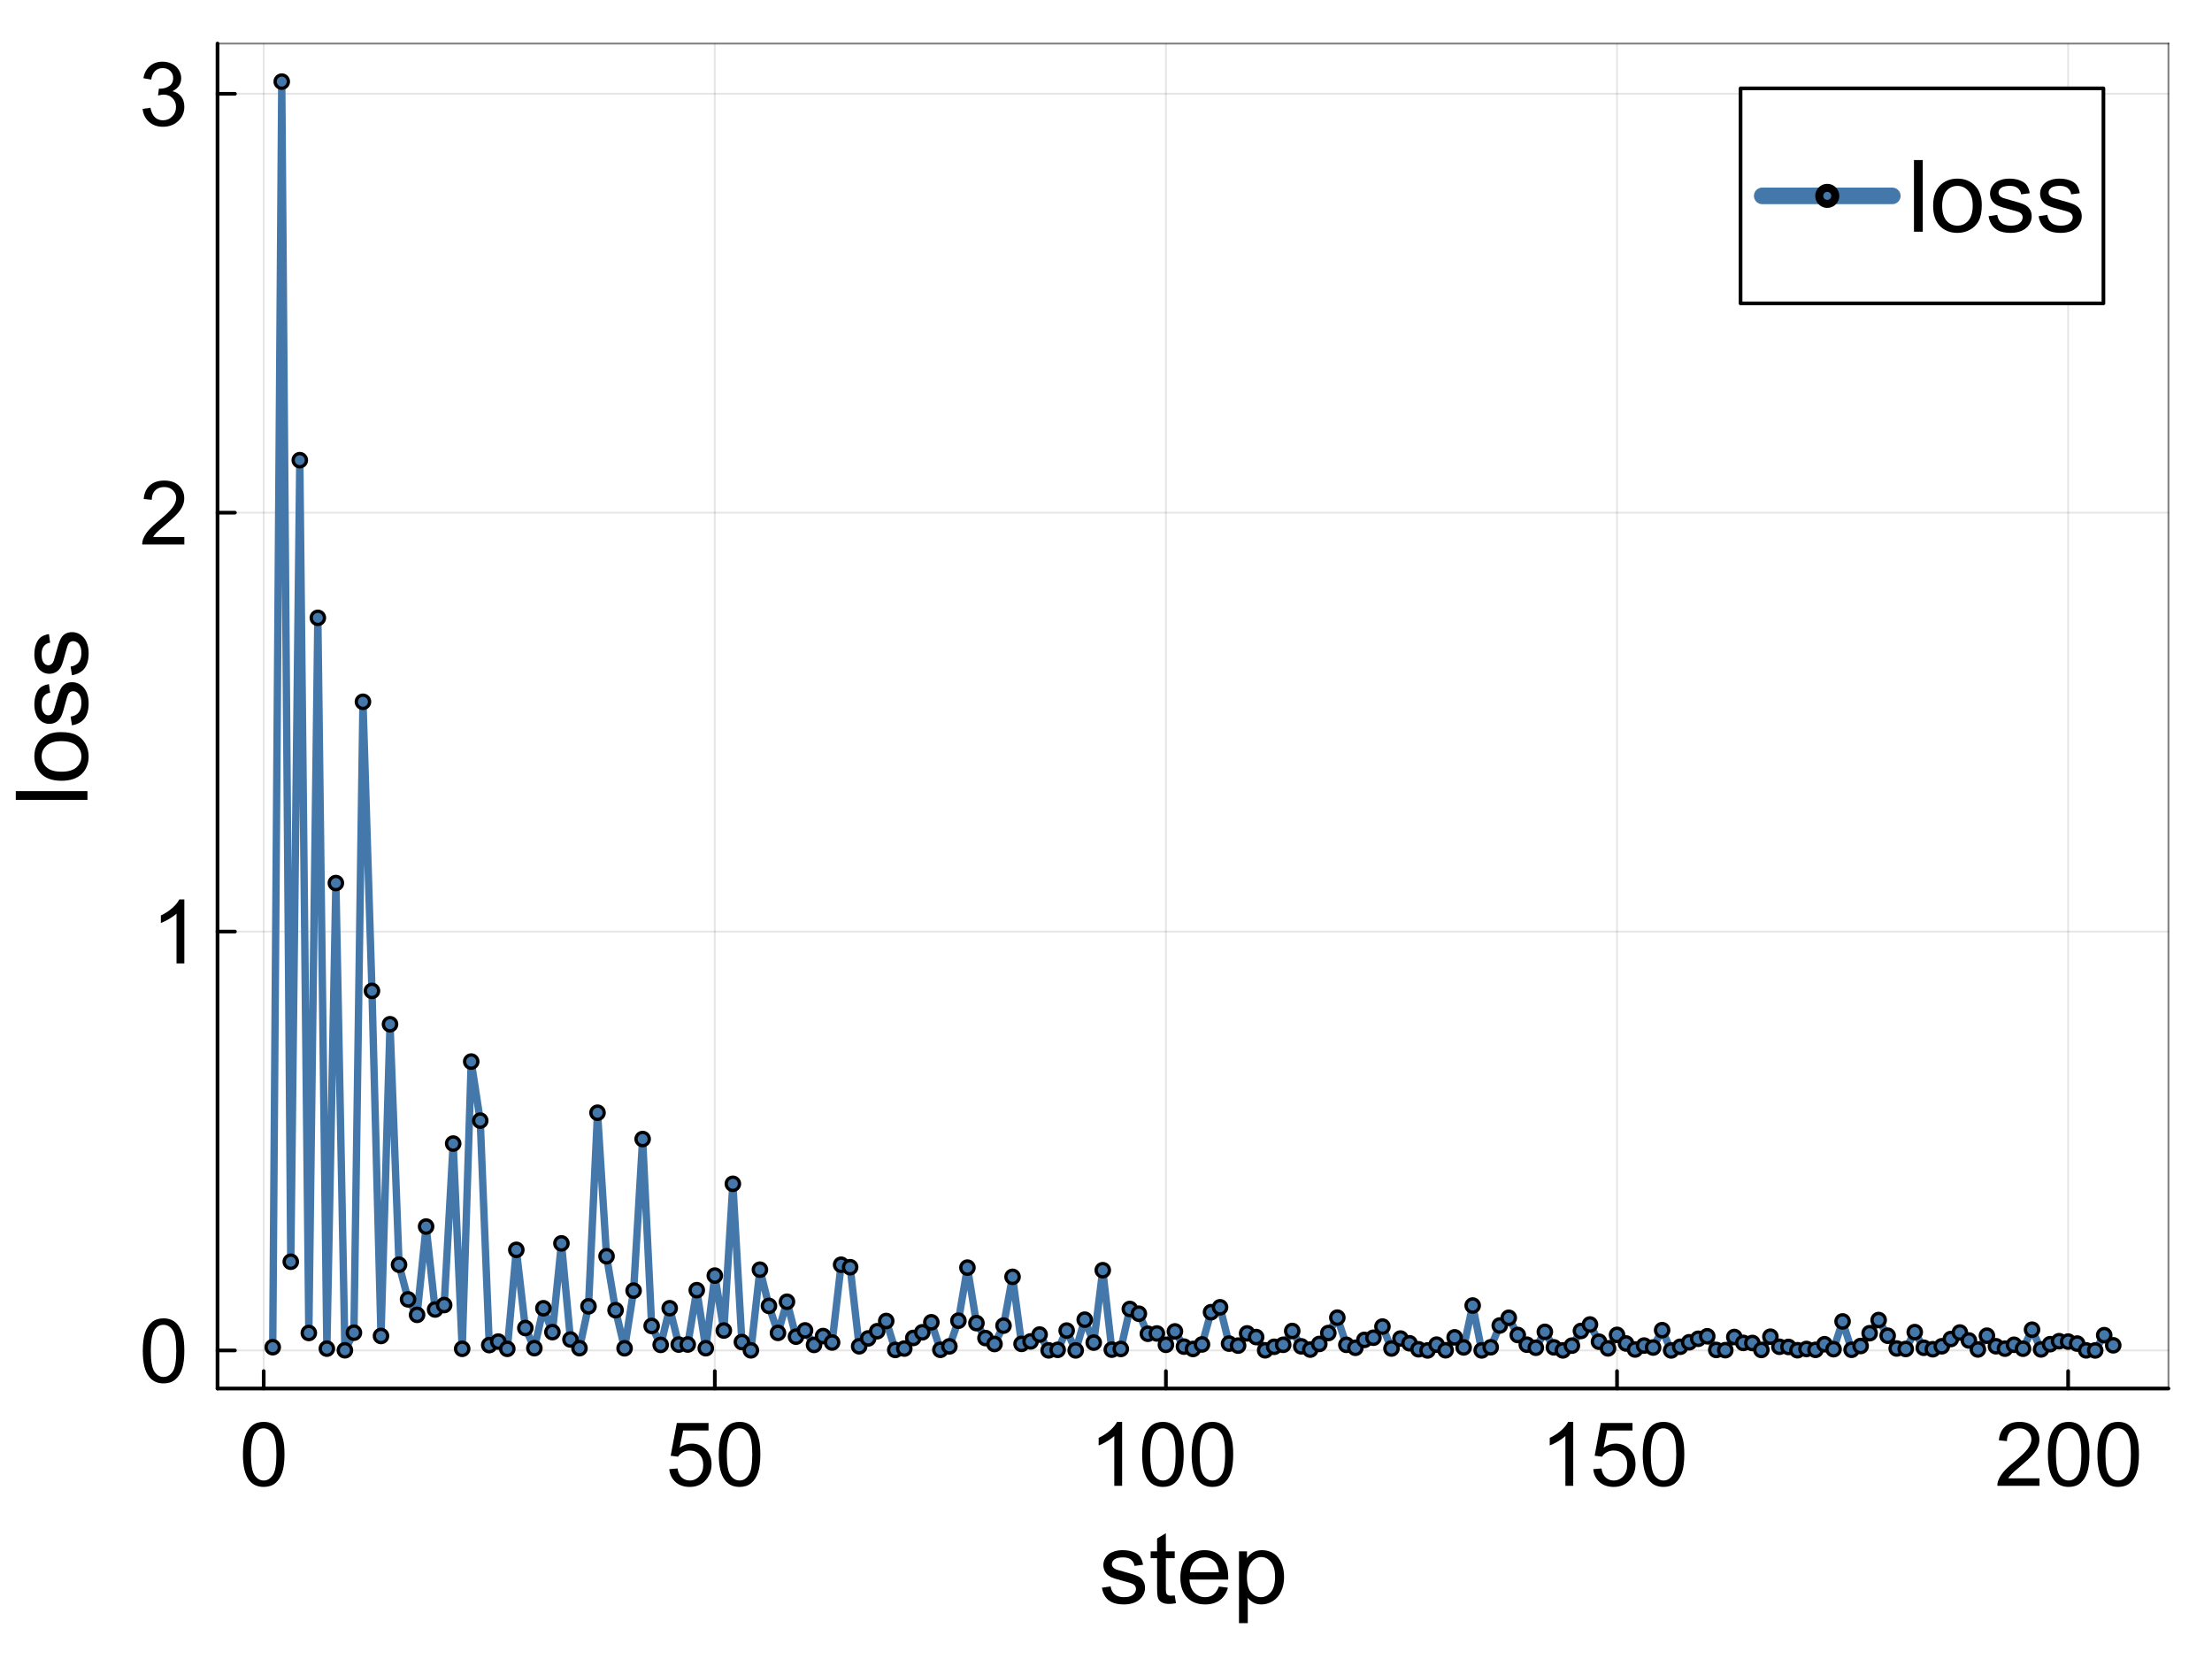 <?xml version="1.0" encoding="utf-8"?>
<svg xmlns="http://www.w3.org/2000/svg" xmlns:xlink="http://www.w3.org/1999/xlink" width="600" height="450" viewBox="0 0 2400 1800">
<rect x="0" y="0" width="2400" height="1800" fill="#333333" stroke="none"/>
<defs>
  <clipPath id="clip470">
    <rect x="0" y="0" width="2400" height="1800"/>
  </clipPath>
</defs>
<path clip-path="url(#clip470)" d="M0 1800 L2400 1800 L2400 0 L0 0  Z" fill="#ffffff" fill-rule="evenodd" fill-opacity="1"/>
<defs>
  <clipPath id="clip471">
    <rect x="480" y="0" width="1681" height="1681"/>
  </clipPath>
</defs>
<path clip-path="url(#clip470)" d="M236.002 1506.52 L2352.76 1506.52 L2352.76 47.244 L236.002 47.244  Z" fill="#ffffff" fill-rule="evenodd" fill-opacity="1"/>
<defs>
  <clipPath id="clip472">
    <rect x="236" y="47" width="2118" height="1460"/>
  </clipPath>
</defs>
<polyline clip-path="url(#clip472)" style="stroke:#000000; stroke-linecap:round; stroke-linejoin:round; stroke-width:2; stroke-opacity:0.1; fill:none" points="286.121,1506.52 286.121,47.244 "/>
<polyline clip-path="url(#clip472)" style="stroke:#000000; stroke-linecap:round; stroke-linejoin:round; stroke-width:2; stroke-opacity:0.1; fill:none" points="775.566,1506.52 775.566,47.244 "/>
<polyline clip-path="url(#clip472)" style="stroke:#000000; stroke-linecap:round; stroke-linejoin:round; stroke-width:2; stroke-opacity:0.1; fill:none" points="1265.01,1506.52 1265.01,47.244 "/>
<polyline clip-path="url(#clip472)" style="stroke:#000000; stroke-linecap:round; stroke-linejoin:round; stroke-width:2; stroke-opacity:0.1; fill:none" points="1754.46,1506.52 1754.46,47.244 "/>
<polyline clip-path="url(#clip472)" style="stroke:#000000; stroke-linecap:round; stroke-linejoin:round; stroke-width:2; stroke-opacity:0.1; fill:none" points="2243.9,1506.52 2243.9,47.244 "/>
<polyline clip-path="url(#clip472)" style="stroke:#000000; stroke-linecap:round; stroke-linejoin:round; stroke-width:2; stroke-opacity:0.1; fill:none" points="236.002,1465.22 2352.76,1465.22 "/>
<polyline clip-path="url(#clip472)" style="stroke:#000000; stroke-linecap:round; stroke-linejoin:round; stroke-width:2; stroke-opacity:0.1; fill:none" points="236.002,1010.74 2352.76,1010.74 "/>
<polyline clip-path="url(#clip472)" style="stroke:#000000; stroke-linecap:round; stroke-linejoin:round; stroke-width:2; stroke-opacity:0.1; fill:none" points="236.002,556.249 2352.76,556.249 "/>
<polyline clip-path="url(#clip472)" style="stroke:#000000; stroke-linecap:round; stroke-linejoin:round; stroke-width:2; stroke-opacity:0.1; fill:none" points="236.002,101.762 2352.76,101.762 "/>
<polyline clip-path="url(#clip470)" style="stroke:#000000; stroke-linecap:round; stroke-linejoin:round; stroke-width:4; stroke-opacity:1; fill:none" points="236.002,1506.52 2352.76,1506.52 "/>
<polyline clip-path="url(#clip470)" style="stroke:#000000; stroke-linecap:round; stroke-linejoin:round; stroke-width:2; stroke-opacity:0.5; fill:none" points="236.002,47.244 2352.76,47.244 "/>
<polyline clip-path="url(#clip470)" style="stroke:#000000; stroke-linecap:round; stroke-linejoin:round; stroke-width:4; stroke-opacity:1; fill:none" points="286.121,1506.52 286.121,1487.63 "/>
<polyline clip-path="url(#clip470)" style="stroke:#000000; stroke-linecap:round; stroke-linejoin:round; stroke-width:4; stroke-opacity:1; fill:none" points="775.566,1506.52 775.566,1487.63 "/>
<polyline clip-path="url(#clip470)" style="stroke:#000000; stroke-linecap:round; stroke-linejoin:round; stroke-width:4; stroke-opacity:1; fill:none" points="1265.01,1506.52 1265.01,1487.63 "/>
<polyline clip-path="url(#clip470)" style="stroke:#000000; stroke-linecap:round; stroke-linejoin:round; stroke-width:4; stroke-opacity:1; fill:none" points="1754.46,1506.52 1754.46,1487.63 "/>
<polyline clip-path="url(#clip470)" style="stroke:#000000; stroke-linecap:round; stroke-linejoin:round; stroke-width:4; stroke-opacity:1; fill:none" points="2243.9,1506.52 2243.9,1487.63 "/>
<path clip-path="url(#clip470)" d="M263.584 1578.04 Q263.584 1565.78 266.083 1558.33 Q268.629 1550.83 273.579 1546.78 Q278.577 1542.72 286.121 1542.72 Q291.684 1542.72 295.881 1544.98 Q300.077 1547.2 302.811 1551.44 Q305.546 1555.64 307.102 1561.72 Q308.658 1567.76 308.658 1578.04 Q308.658 1590.2 306.159 1597.7 Q303.66 1605.15 298.662 1609.25 Q293.712 1613.3 286.121 1613.3 Q276.125 1613.3 270.42 1606.14 Q263.584 1597.51 263.584 1578.04 M272.306 1578.04 Q272.306 1595.06 276.267 1600.71 Q280.274 1606.32 286.121 1606.32 Q291.967 1606.32 295.928 1600.67 Q299.935 1595.01 299.935 1578.04 Q299.935 1560.97 295.928 1555.36 Q291.967 1549.75 286.026 1549.75 Q280.18 1549.75 276.691 1554.7 Q272.306 1561.01 272.306 1578.04 Z" fill="#000000" fill-rule="nonzero" fill-opacity="1" /><path clip-path="url(#clip470)" d="M726.178 1594.02 L735.089 1593.26 Q736.079 1599.77 739.663 1603.07 Q743.293 1606.32 748.385 1606.32 Q754.514 1606.32 758.758 1601.7 Q763.001 1597.08 763.001 1589.45 Q763.001 1582.18 758.899 1577.99 Q754.845 1573.79 748.244 1573.79 Q744.142 1573.79 740.841 1575.68 Q737.541 1577.52 735.655 1580.49 L727.687 1579.45 L734.382 1543.95 L768.753 1543.95 L768.753 1552.06 L741.171 1552.06 L737.447 1570.63 Q743.67 1566.3 750.507 1566.3 Q759.559 1566.3 765.783 1572.57 Q772.007 1578.84 772.007 1588.69 Q772.007 1598.07 766.537 1604.91 Q759.889 1613.3 748.385 1613.3 Q738.955 1613.3 732.968 1608.02 Q727.027 1602.74 726.178 1594.02 Z" fill="#000000" fill-rule="nonzero" fill-opacity="1" /><path clip-path="url(#clip470)" d="M779.88 1578.04 Q779.88 1565.78 782.379 1558.33 Q784.925 1550.83 789.876 1546.78 Q794.874 1542.72 802.418 1542.72 Q807.981 1542.72 812.177 1544.98 Q816.374 1547.2 819.108 1551.44 Q821.843 1555.64 823.399 1561.72 Q824.955 1567.76 824.955 1578.04 Q824.955 1590.2 822.456 1597.7 Q819.957 1605.15 814.959 1609.25 Q810.009 1613.3 802.418 1613.3 Q792.422 1613.3 786.717 1606.14 Q779.88 1597.51 779.88 1578.04 M788.603 1578.04 Q788.603 1595.06 792.563 1600.71 Q796.571 1606.32 802.418 1606.32 Q808.264 1606.32 812.225 1600.67 Q816.232 1595.01 816.232 1578.04 Q816.232 1560.97 812.225 1555.36 Q808.264 1549.75 802.323 1549.75 Q796.477 1549.75 792.988 1554.7 Q788.603 1561.01 788.603 1578.04 Z" fill="#000000" fill-rule="nonzero" fill-opacity="1" /><path clip-path="url(#clip470)" d="M1217.49 1612.12 L1209 1612.12 L1209 1558.04 Q1205.93 1560.97 1200.94 1563.89 Q1195.99 1566.81 1192.03 1568.28 L1192.03 1560.07 Q1199.15 1556.72 1204.47 1551.96 Q1209.8 1547.2 1212.02 1542.72 L1217.49 1542.72 L1217.49 1612.12 Z" fill="#000000" fill-rule="nonzero" fill-opacity="1" /><path clip-path="url(#clip470)" d="M1239.22 1578.04 Q1239.22 1565.78 1241.72 1558.33 Q1244.27 1550.83 1249.22 1546.78 Q1254.21 1542.72 1261.76 1542.72 Q1267.32 1542.72 1271.52 1544.98 Q1275.71 1547.2 1278.45 1551.44 Q1281.18 1555.64 1282.74 1561.72 Q1284.3 1567.76 1284.3 1578.04 Q1284.3 1590.2 1281.8 1597.7 Q1279.3 1605.15 1274.3 1609.25 Q1269.35 1613.3 1261.76 1613.3 Q1251.76 1613.3 1246.06 1606.14 Q1239.22 1597.51 1239.22 1578.04 M1247.94 1578.04 Q1247.94 1595.06 1251.9 1600.71 Q1255.91 1606.32 1261.76 1606.32 Q1267.61 1606.32 1271.57 1600.67 Q1275.57 1595.01 1275.57 1578.04 Q1275.57 1560.97 1271.57 1555.36 Q1267.61 1549.75 1261.66 1549.75 Q1255.82 1549.75 1252.33 1554.7 Q1247.94 1561.01 1247.94 1578.04 Z" fill="#000000" fill-rule="nonzero" fill-opacity="1" /><path clip-path="url(#clip470)" d="M1292.92 1578.04 Q1292.92 1565.78 1295.42 1558.33 Q1297.97 1550.83 1302.92 1546.78 Q1307.92 1542.72 1315.46 1542.72 Q1321.02 1542.72 1325.22 1544.98 Q1329.42 1547.2 1332.15 1551.44 Q1334.89 1555.64 1336.44 1561.72 Q1338 1567.76 1338 1578.04 Q1338 1590.2 1335.5 1597.7 Q1333 1605.15 1328 1609.25 Q1323.05 1613.3 1315.46 1613.3 Q1305.47 1613.3 1299.76 1606.14 Q1292.92 1597.51 1292.92 1578.04 M1301.65 1578.04 Q1301.65 1595.06 1305.61 1600.71 Q1309.61 1606.32 1315.46 1606.32 Q1321.31 1606.32 1325.27 1600.67 Q1329.28 1595.01 1329.28 1578.04 Q1329.28 1560.97 1325.27 1555.36 Q1321.31 1549.75 1315.37 1549.75 Q1309.52 1549.75 1306.03 1554.7 Q1301.65 1561.01 1301.65 1578.04 Z" fill="#000000" fill-rule="nonzero" fill-opacity="1" /><path clip-path="url(#clip470)" d="M1706.93 1612.12 L1698.44 1612.12 L1698.44 1558.04 Q1695.38 1560.97 1690.38 1563.89 Q1685.43 1566.81 1681.47 1568.28 L1681.47 1560.07 Q1688.59 1556.72 1693.92 1551.96 Q1699.25 1547.2 1701.46 1542.72 L1706.93 1542.72 L1706.93 1612.12 Z" fill="#000000" fill-rule="nonzero" fill-opacity="1" /><path clip-path="url(#clip470)" d="M1728.67 1594.02 L1737.58 1593.26 Q1738.57 1599.77 1742.15 1603.07 Q1745.78 1606.32 1750.87 1606.32 Q1757 1606.32 1761.25 1601.7 Q1765.49 1597.08 1765.49 1589.45 Q1765.49 1582.18 1761.39 1577.99 Q1757.33 1573.79 1750.73 1573.79 Q1746.63 1573.79 1743.33 1575.68 Q1740.03 1577.52 1738.14 1580.49 L1730.18 1579.45 L1736.87 1543.95 L1771.24 1543.95 L1771.24 1552.06 L1743.66 1552.06 L1739.94 1570.63 Q1746.16 1566.3 1753 1566.3 Q1762.05 1566.3 1768.27 1572.57 Q1774.5 1578.84 1774.5 1588.69 Q1774.5 1598.07 1769.03 1604.91 Q1762.38 1613.3 1750.87 1613.3 Q1741.44 1613.3 1735.46 1608.02 Q1729.52 1602.74 1728.67 1594.02 Z" fill="#000000" fill-rule="nonzero" fill-opacity="1" /><path clip-path="url(#clip470)" d="M1782.37 1578.04 Q1782.37 1565.78 1784.87 1558.33 Q1787.41 1550.83 1792.37 1546.78 Q1797.36 1542.72 1804.91 1542.72 Q1810.47 1542.72 1814.67 1544.98 Q1818.86 1547.2 1821.6 1551.44 Q1824.33 1555.64 1825.89 1561.72 Q1827.44 1567.76 1827.44 1578.04 Q1827.44 1590.2 1824.94 1597.7 Q1822.45 1605.15 1817.45 1609.25 Q1812.5 1613.3 1804.91 1613.3 Q1794.91 1613.3 1789.21 1606.14 Q1782.37 1597.51 1782.37 1578.04 M1791.09 1578.04 Q1791.09 1595.06 1795.05 1600.71 Q1799.06 1606.32 1804.91 1606.32 Q1810.75 1606.32 1814.71 1600.67 Q1818.72 1595.01 1818.72 1578.04 Q1818.72 1560.97 1814.71 1555.36 Q1810.75 1549.75 1804.81 1549.75 Q1798.97 1549.75 1795.48 1554.7 Q1791.09 1561.01 1791.09 1578.04 Z" fill="#000000" fill-rule="nonzero" fill-opacity="1" /><path clip-path="url(#clip470)" d="M2212.86 1603.97 L2212.86 1612.12 L2167.17 1612.12 Q2167.07 1609.06 2168.16 1606.23 Q2169.9 1601.56 2173.72 1597.04 Q2177.59 1592.51 2184.85 1586.57 Q2196.12 1577.33 2200.08 1571.95 Q2204.04 1566.53 2204.04 1561.72 Q2204.04 1556.68 2200.41 1553.24 Q2196.83 1549.75 2191.03 1549.75 Q2184.9 1549.75 2181.22 1553.42 Q2177.54 1557.1 2177.49 1563.61 L2168.77 1562.71 Q2169.67 1552.95 2175.51 1547.86 Q2181.36 1542.72 2191.21 1542.72 Q2201.16 1542.72 2206.96 1548.24 Q2212.76 1553.75 2212.76 1561.91 Q2212.76 1566.06 2211.06 1570.07 Q2209.37 1574.07 2205.41 1578.51 Q2201.49 1582.94 2192.35 1590.67 Q2184.71 1597.08 2182.54 1599.39 Q2180.37 1601.66 2178.96 1603.97 L2212.86 1603.97 Z" fill="#000000" fill-rule="nonzero" fill-opacity="1" /><path clip-path="url(#clip470)" d="M2221.96 1578.04 Q2221.96 1565.78 2224.45 1558.33 Q2227 1550.83 2231.95 1546.78 Q2236.95 1542.72 2244.49 1542.72 Q2250.06 1542.72 2254.25 1544.98 Q2258.45 1547.2 2261.18 1551.44 Q2263.92 1555.64 2265.47 1561.72 Q2267.03 1567.76 2267.03 1578.04 Q2267.03 1590.2 2264.53 1597.7 Q2262.03 1605.15 2257.03 1609.25 Q2252.08 1613.3 2244.49 1613.3 Q2234.5 1613.3 2228.79 1606.14 Q2221.96 1597.51 2221.96 1578.04 M2230.68 1578.04 Q2230.68 1595.06 2234.64 1600.71 Q2238.65 1606.32 2244.49 1606.32 Q2250.34 1606.32 2254.3 1600.67 Q2258.31 1595.01 2258.31 1578.04 Q2258.31 1560.97 2254.3 1555.36 Q2250.34 1549.75 2244.4 1549.75 Q2238.55 1549.75 2235.06 1554.7 Q2230.68 1561.01 2230.68 1578.04 Z" fill="#000000" fill-rule="nonzero" fill-opacity="1" /><path clip-path="url(#clip470)" d="M2275.66 1578.04 Q2275.66 1565.78 2278.16 1558.33 Q2280.7 1550.83 2285.65 1546.78 Q2290.65 1542.72 2298.19 1542.72 Q2303.76 1542.72 2307.95 1544.98 Q2312.15 1547.2 2314.89 1551.44 Q2317.62 1555.64 2319.18 1561.72 Q2320.73 1567.76 2320.73 1578.04 Q2320.73 1590.2 2318.23 1597.7 Q2315.73 1605.15 2310.74 1609.25 Q2305.79 1613.3 2298.19 1613.3 Q2288.2 1613.3 2282.49 1606.14 Q2275.66 1597.51 2275.66 1578.04 M2284.38 1578.04 Q2284.38 1595.06 2288.34 1600.71 Q2292.35 1606.32 2298.19 1606.32 Q2304.04 1606.32 2308 1600.67 Q2312.01 1595.01 2312.01 1578.04 Q2312.01 1560.97 2308 1555.36 Q2304.04 1549.75 2298.1 1549.75 Q2292.25 1549.75 2288.77 1554.7 Q2284.38 1561.01 2284.38 1578.04 Z" fill="#000000" fill-rule="nonzero" fill-opacity="1" /><path clip-path="url(#clip470)" d="M1195.56 1722.7 L1205 1721.22 Q1205.8 1726.89 1209.4 1729.92 Q1213.06 1732.94 1219.59 1732.94 Q1226.17 1732.94 1229.35 1730.29 Q1232.53 1727.58 1232.53 1723.97 Q1232.53 1720.74 1229.72 1718.88 Q1227.76 1717.61 1219.96 1715.65 Q1209.46 1712.99 1205.37 1711.09 Q1201.34 1709.12 1199.22 1705.73 Q1197.15 1702.28 1197.15 1698.14 Q1197.15 1694.38 1198.85 1691.19 Q1200.6 1687.96 1203.57 1685.84 Q1205.8 1684.19 1209.62 1683.08 Q1213.49 1681.91 1217.89 1681.91 Q1224.52 1681.91 1229.51 1683.82 Q1234.55 1685.73 1236.93 1689.02 Q1239.32 1692.26 1240.22 1697.72 L1230.89 1698.99 Q1230.25 1694.64 1227.17 1692.2 Q1224.15 1689.76 1218.58 1689.76 Q1212 1689.76 1209.19 1691.94 Q1206.38 1694.11 1206.38 1697.03 Q1206.38 1698.89 1207.55 1700.37 Q1208.72 1701.91 1211.21 1702.92 Q1212.64 1703.45 1219.64 1705.36 Q1229.77 1708.06 1233.75 1709.81 Q1237.78 1711.51 1240.06 1714.8 Q1242.34 1718.09 1242.34 1722.97 Q1242.34 1727.74 1239.53 1731.98 Q1236.77 1736.17 1231.52 1738.51 Q1226.27 1740.79 1219.64 1740.79 Q1208.66 1740.79 1202.88 1736.23 Q1197.15 1731.67 1195.56 1722.7 Z" fill="#000000" fill-rule="nonzero" fill-opacity="1" /><path clip-path="url(#clip470)" d="M1274.54 1730.98 L1275.92 1739.41 Q1271.89 1740.26 1268.71 1740.26 Q1263.51 1740.26 1260.64 1738.61 Q1257.78 1736.97 1256.61 1734.32 Q1255.45 1731.61 1255.45 1723.02 L1255.45 1690.61 L1248.44 1690.61 L1248.44 1683.18 L1255.45 1683.18 L1255.45 1669.23 L1264.94 1663.51 L1264.94 1683.18 L1274.54 1683.18 L1274.54 1690.61 L1264.94 1690.61 L1264.94 1723.55 Q1264.94 1727.63 1265.42 1728.8 Q1265.95 1729.97 1267.06 1730.66 Q1268.23 1731.35 1270.35 1731.35 Q1271.94 1731.35 1274.54 1730.98 Z" fill="#000000" fill-rule="nonzero" fill-opacity="1" /><path clip-path="url(#clip470)" d="M1322.44 1721.38 L1332.3 1722.6 Q1329.97 1731.24 1323.66 1736.01 Q1317.35 1740.79 1307.53 1740.79 Q1295.17 1740.79 1287.91 1733.2 Q1280.69 1725.57 1280.69 1711.83 Q1280.69 1697.61 1288.01 1689.76 Q1295.33 1681.91 1307 1681.91 Q1318.3 1681.91 1325.46 1689.6 Q1332.62 1697.29 1332.62 1711.24 Q1332.62 1712.09 1332.57 1713.79 L1290.56 1713.79 Q1291.09 1723.07 1295.81 1728.01 Q1300.53 1732.94 1307.59 1732.94 Q1312.84 1732.94 1316.55 1730.18 Q1320.26 1727.42 1322.44 1721.38 M1291.09 1705.94 L1322.54 1705.94 Q1321.91 1698.83 1318.94 1695.28 Q1314.38 1689.76 1307.11 1689.76 Q1300.53 1689.76 1296.02 1694.16 Q1291.57 1698.57 1291.09 1705.94 Z" fill="#000000" fill-rule="nonzero" fill-opacity="1" /><path clip-path="url(#clip470)" d="M1344.29 1761.1 L1344.29 1683.18 L1352.99 1683.18 L1352.99 1690.5 Q1356.07 1686.21 1359.94 1684.09 Q1363.81 1681.91 1369.33 1681.91 Q1376.54 1681.91 1382.06 1685.62 Q1387.57 1689.34 1390.39 1696.13 Q1393.2 1702.86 1393.2 1710.93 Q1393.2 1719.57 1390.07 1726.52 Q1386.99 1733.42 1381.05 1737.13 Q1375.16 1740.79 1368.64 1740.79 Q1363.86 1740.79 1360.05 1738.77 Q1356.28 1736.76 1353.84 1733.68 L1353.84 1761.1 L1344.29 1761.1 M1352.94 1711.67 Q1352.94 1722.54 1357.34 1727.74 Q1361.74 1732.94 1368 1732.94 Q1374.37 1732.94 1378.88 1727.58 Q1383.44 1722.17 1383.44 1710.87 Q1383.44 1700.11 1378.98 1694.75 Q1374.58 1689.39 1368.43 1689.39 Q1362.33 1689.39 1357.61 1695.12 Q1352.94 1700.79 1352.94 1711.67 Z" fill="#000000" fill-rule="nonzero" fill-opacity="1" /><polyline clip-path="url(#clip470)" style="stroke:#000000; stroke-linecap:round; stroke-linejoin:round; stroke-width:4; stroke-opacity:1; fill:none" points="236.002,1506.52 236.002,47.244 "/>
<polyline clip-path="url(#clip470)" style="stroke:#000000; stroke-linecap:round; stroke-linejoin:round; stroke-width:2; stroke-opacity:0.5; fill:none" points="2352.76,1506.52 2352.76,47.244 "/>
<polyline clip-path="url(#clip470)" style="stroke:#000000; stroke-linecap:round; stroke-linejoin:round; stroke-width:4; stroke-opacity:1; fill:none" points="236.002,1465.22 254.899,1465.22 "/>
<polyline clip-path="url(#clip470)" style="stroke:#000000; stroke-linecap:round; stroke-linejoin:round; stroke-width:4; stroke-opacity:1; fill:none" points="236.002,1010.74 254.899,1010.74 "/>
<polyline clip-path="url(#clip470)" style="stroke:#000000; stroke-linecap:round; stroke-linejoin:round; stroke-width:4; stroke-opacity:1; fill:none" points="236.002,556.249 254.899,556.249 "/>
<polyline clip-path="url(#clip470)" style="stroke:#000000; stroke-linecap:round; stroke-linejoin:round; stroke-width:4; stroke-opacity:1; fill:none" points="236.002,101.762 254.899,101.762 "/>
<path clip-path="url(#clip470)" d="M154.927 1465.7 Q154.927 1453.44 157.426 1445.99 Q159.972 1438.49 164.923 1434.44 Q169.921 1430.38 177.464 1430.38 Q183.028 1430.38 187.224 1432.64 Q191.42 1434.86 194.155 1439.1 Q196.89 1443.3 198.446 1449.38 Q200.002 1455.42 200.002 1465.7 Q200.002 1477.86 197.503 1485.36 Q195.004 1492.81 190.006 1496.91 Q185.055 1500.96 177.464 1500.96 Q167.469 1500.96 161.764 1493.8 Q154.927 1485.17 154.927 1465.7 M163.65 1465.7 Q163.65 1482.72 167.61 1488.37 Q171.618 1493.98 177.464 1493.98 Q183.311 1493.98 187.271 1488.33 Q191.279 1482.67 191.279 1465.7 Q191.279 1448.63 187.271 1443.02 Q183.311 1437.41 177.37 1437.41 Q171.524 1437.41 168.035 1442.36 Q163.65 1448.67 163.65 1465.7 Z" fill="#000000" fill-rule="nonzero" fill-opacity="1" /><path clip-path="url(#clip470)" d="M200.002 1045.3 L191.515 1045.3 L191.515 991.217 Q188.45 994.14 183.452 997.063 Q178.502 999.986 174.541 1001.45 L174.541 993.244 Q181.661 989.897 186.989 985.135 Q192.316 980.372 194.532 975.893 L200.002 975.893 L200.002 1045.3 Z" fill="#000000" fill-rule="nonzero" fill-opacity="1" /><path clip-path="url(#clip470)" d="M200.002 582.652 L200.002 590.809 L154.314 590.809 Q154.22 587.744 155.305 584.915 Q157.049 580.248 160.868 575.721 Q164.734 571.195 171.995 565.254 Q183.264 556.013 187.224 550.638 Q191.185 545.216 191.185 540.407 Q191.185 535.362 187.554 531.92 Q183.971 528.431 178.172 528.431 Q172.042 528.431 168.365 532.109 Q164.687 535.786 164.64 542.293 L155.918 541.397 Q156.813 531.637 162.66 526.545 Q168.506 521.406 178.36 521.406 Q188.309 521.406 194.108 526.922 Q199.907 532.439 199.907 540.596 Q199.907 544.745 198.21 548.752 Q196.513 552.76 192.552 557.192 Q188.639 561.624 179.492 569.356 Q171.854 575.769 169.685 578.079 Q167.516 580.342 166.102 582.652 L200.002 582.652 Z" fill="#000000" fill-rule="nonzero" fill-opacity="1" /><path clip-path="url(#clip470)" d="M154.739 118.075 L163.226 116.944 Q164.687 124.157 168.176 127.363 Q171.712 130.522 176.757 130.522 Q182.745 130.522 186.847 126.373 Q190.996 122.224 190.996 116.095 Q190.996 110.248 187.177 106.477 Q183.358 102.658 177.464 102.658 Q175.06 102.658 171.477 103.601 L172.42 96.151 Q173.268 96.245 173.787 96.245 Q179.209 96.245 183.547 93.416 Q187.884 90.588 187.884 84.694 Q187.884 80.026 184.725 76.962 Q181.566 73.897 176.569 73.897 Q171.618 73.897 168.318 77.009 Q165.017 80.121 164.074 86.344 L155.587 84.835 Q157.143 76.301 162.66 71.634 Q168.176 66.919 176.38 66.919 Q182.038 66.919 186.8 69.371 Q191.562 71.775 194.061 75.971 Q196.607 80.168 196.607 84.882 Q196.607 89.362 194.202 93.039 Q191.798 96.717 187.083 98.886 Q193.212 100.3 196.607 104.779 Q200.002 109.211 200.002 115.906 Q200.002 124.959 193.401 131.277 Q186.8 137.548 176.71 137.548 Q167.61 137.548 161.575 132.125 Q155.587 126.703 154.739 118.075 Z" fill="#000000" fill-rule="nonzero" fill-opacity="1" /><path clip-path="url(#clip470)" d="M94.892 867.905 L17.132 867.905 L17.132 858.357 L94.892 858.357 L94.892 867.905 Z" fill="#000000" fill-rule="nonzero" fill-opacity="1" /><path clip-path="url(#clip470)" d="M66.727 847.112 Q51.079 847.112 43.547 838.413 Q37.288 831.146 37.288 820.697 Q37.288 809.081 44.926 801.708 Q52.511 794.335 65.931 794.335 Q76.805 794.335 83.064 797.623 Q89.27 800.859 92.717 807.118 Q96.165 813.324 96.165 820.697 Q96.165 832.525 88.58 839.845 Q80.995 847.112 66.727 847.112 M66.727 837.299 Q77.547 837.299 82.958 832.578 Q88.315 827.858 88.315 820.697 Q88.315 813.589 82.905 808.868 Q77.494 804.148 66.408 804.148 Q55.959 804.148 50.602 808.921 Q45.191 813.642 45.191 820.697 Q45.191 827.858 50.549 832.578 Q55.906 837.299 66.727 837.299 Z" fill="#000000" fill-rule="nonzero" fill-opacity="1" /><path clip-path="url(#clip470)" d="M78.078 786.962 L76.593 777.52 Q82.268 776.725 85.291 773.118 Q88.315 769.458 88.315 762.934 Q88.315 756.357 85.663 753.174 Q82.958 749.991 79.351 749.991 Q76.115 749.991 74.259 752.803 Q72.986 754.765 71.023 762.563 Q68.371 773.065 66.462 777.149 Q64.499 781.18 61.104 783.302 Q57.657 785.371 53.519 785.371 Q49.753 785.371 46.571 783.673 Q43.335 781.923 41.213 778.953 Q39.569 776.725 38.455 772.906 Q37.288 769.034 37.288 764.631 Q37.288 758.001 39.198 753.015 Q41.107 747.976 44.396 745.589 Q47.632 743.202 53.095 742.3 L54.368 751.636 Q50.018 752.272 47.578 755.349 Q45.139 758.372 45.139 763.942 Q45.139 770.519 47.313 773.33 Q49.488 776.141 52.405 776.141 Q54.262 776.141 55.747 774.974 Q57.285 773.807 58.293 771.314 Q58.823 769.882 60.733 762.881 Q63.438 752.75 65.189 748.772 Q66.886 744.74 70.174 742.459 Q73.463 740.179 78.343 740.179 Q83.117 740.179 87.36 742.99 Q91.55 745.748 93.884 750.999 Q96.165 756.25 96.165 762.881 Q96.165 773.861 91.603 779.642 Q87.042 785.371 78.078 786.962 Z" fill="#000000" fill-rule="nonzero" fill-opacity="1" /><path clip-path="url(#clip470)" d="M78.078 732.647 L76.593 723.205 Q82.268 722.41 85.291 718.803 Q88.315 715.143 88.315 708.619 Q88.315 702.041 85.663 698.859 Q82.958 695.676 79.351 695.676 Q76.115 695.676 74.259 698.487 Q72.986 700.45 71.023 708.247 Q68.371 718.75 66.462 722.834 Q64.499 726.865 61.104 728.987 Q57.657 731.055 53.519 731.055 Q49.753 731.055 46.571 729.358 Q43.335 727.608 41.213 724.637 Q39.569 722.41 38.455 718.59 Q37.288 714.718 37.288 710.316 Q37.288 703.686 39.198 698.7 Q41.107 693.661 44.396 691.274 Q47.632 688.887 53.095 687.985 L54.368 697.32 Q50.018 697.957 47.578 701.033 Q45.139 704.057 45.139 709.626 Q45.139 716.204 47.313 719.015 Q49.488 721.826 52.405 721.826 Q54.262 721.826 55.747 720.659 Q57.285 719.492 58.293 716.999 Q58.823 715.567 60.733 708.565 Q63.438 698.434 65.189 694.456 Q66.886 690.425 70.174 688.144 Q73.463 685.863 78.343 685.863 Q83.117 685.863 87.36 688.675 Q91.55 691.433 93.884 696.684 Q96.165 701.935 96.165 708.565 Q96.165 719.545 91.603 725.327 Q87.042 731.055 78.078 732.647 Z" fill="#000000" fill-rule="nonzero" fill-opacity="1" /><polyline clip-path="url(#clip472)" style="stroke:#4477aa; stroke-linecap:round; stroke-linejoin:round; stroke-width:8; stroke-opacity:1; fill:none" points="295.91,1461.71 305.699,88.544 315.488,1368.96 325.276,499.29 335.065,1446.27 344.854,670.355 354.643,1463.26 364.432,958.107 374.221,1465.04 384.01,1445.95 393.799,761.426 403.588,1075.11 413.377,1449.52 423.166,1111.28 432.954,1372.21 442.743,1409.8 452.532,1426.59 462.321,1330.79 472.11,1420.8 481.899,1415.98 491.688,1240.76 501.477,1463.46 511.266,1151.79 521.055,1215.87 530.844,1459.41 540.632,1455.62 550.421,1463.49 560.21,1356.07 569.999,1440.9 579.788,1462.76 589.577,1419.45 599.366,1445.36 609.155,1349.05 618.944,1453.35 628.733,1462.76 638.522,1417.33 648.311,1207.3 658.099,1363.02 667.888,1421.56 677.677,1462.89 687.466,1400.32 697.255,1235.84 707.044,1438.65 716.833,1459.18 726.622,1419.39 736.411,1458.84 746.2,1458.79 755.989,1399.82 765.777,1462.81 775.566,1384.01 785.355,1443.61 795.144,1284.42 804.933,1456.13 814.722,1465.11 824.511,1377.59 834.3,1416.89 844.089,1446.18 853.878,1412.38 863.667,1450.27 873.456,1443.46 883.244,1459.21 893.033,1449.62 902.822,1456.6 912.611,1372.21 922.4,1374.9 932.189,1460.71 941.978,1452.16 951.767,1444.35 961.556,1433.27 971.345,1464.67 981.134,1463.17 990.922,1451.66 1000.71,1445.52 1010.5,1434.65 1020.29,1464.54 1030.08,1460.79 1039.87,1432.96 1049.66,1375.35 1059.44,1435.57 1069.23,1451.79 1079.02,1458.24 1088.81,1438.3 1098.6,1385.35 1108.39,1458.1 1118.18,1455.42 1127.97,1447.97 1137.76,1465.15 1147.55,1464.57 1157.33,1443.65 1167.12,1465.18 1176.91,1431.83 1186.7,1456.71 1196.49,1378.15 1206.28,1464.38 1216.07,1463.61 1225.86,1420.22 1235.65,1425.37 1245.43,1447.12 1255.22,1446.81 1265.01,1459.1 1274.8,1444.55 1284.59,1461.07 1294.38,1463.63 1304.17,1458.72 1313.96,1423.71 1323.75,1418.38 1333.53,1457.82 1343.32,1459.98 1353.11,1446.74 1362.9,1450.7 1372.69,1465.08 1382.48,1461.25 1392.27,1459.1 1402.06,1444.1 1411.85,1460.77 1421.63,1464.31 1431.42,1458.17 1441.21,1446.34 1451,1429.62 1460.79,1459.13 1470.58,1462.35 1480.37,1453.77 1490.16,1451.41 1499.95,1439.3 1509.73,1463.13 1519.52,1452.31 1529.31,1457.44 1539.1,1463.95 1548.89,1465.22 1558.68,1458.92 1568.47,1465.04 1578.26,1451 1588.05,1461.94 1597.84,1416.48 1607.62,1465.19 1617.41,1461.79 1627.2,1438.16 1636.99,1429.78 1646.78,1448.47 1656.57,1458.95 1666.36,1462.31 1676.15,1445.04 1685.94,1461.88 1695.72,1465.16 1705.51,1460 1715.3,1444.08 1725.09,1437.05 1734.88,1455.73 1744.67,1462.99 1754.46,1448.32 1764.25,1457.65 1774.04,1464.18 1783.82,1459.92 1793.61,1462.06 1803.4,1443.22 1813.19,1465.21 1822.98,1461.24 1832.77,1456.35 1842.56,1452.56 1852.35,1449.84 1862.14,1464.69 1871.92,1464.93 1881.71,1450.64 1891.5,1457.04 1901.29,1457.13 1911.08,1464.68 1920.87,1450.29 1930.66,1461.23 1940.45,1461.42 1950.24,1464.99 1960.02,1463.62 1969.81,1464.59 1979.6,1458.47 1989.39,1463.87 1999.18,1433.73 2008.97,1464.52 2018.76,1460.41 2028.55,1446.53 2038.34,1432.23 2048.12,1449.24 2057.91,1463.09 2067.7,1463.64 2077.49,1445.32 2087.28,1462.31 2097.07,1463.93 2106.86,1460.69 2116.65,1452.82 2126.44,1445.76 2136.23,1454.4 2146.01,1464.16 2155.8,1449.21 2165.59,1460.67 2175.38,1463.28 2185.17,1459.06 2194.96,1463.34 2204.75,1442.7 2214.54,1464.12 2224.33,1458.44 2234.11,1455.19 2243.9,1455.61 2253.69,1457.77 2263.48,1465.14 2273.27,1465.21 2283.06,1448.64 2292.85,1459.65 "/>
<circle clip-path="url(#clip472)" cx="295.91" cy="1461.71" r="7.2" fill="#4477aa" fill-rule="evenodd" fill-opacity="1" stroke="#000000" stroke-opacity="1" stroke-width="3.6"/>
<circle clip-path="url(#clip472)" cx="305.699" cy="88.544" r="7.2" fill="#4477aa" fill-rule="evenodd" fill-opacity="1" stroke="#000000" stroke-opacity="1" stroke-width="3.6"/>
<circle clip-path="url(#clip472)" cx="315.488" cy="1368.96" r="7.2" fill="#4477aa" fill-rule="evenodd" fill-opacity="1" stroke="#000000" stroke-opacity="1" stroke-width="3.6"/>
<circle clip-path="url(#clip472)" cx="325.276" cy="499.29" r="7.2" fill="#4477aa" fill-rule="evenodd" fill-opacity="1" stroke="#000000" stroke-opacity="1" stroke-width="3.6"/>
<circle clip-path="url(#clip472)" cx="335.065" cy="1446.27" r="7.2" fill="#4477aa" fill-rule="evenodd" fill-opacity="1" stroke="#000000" stroke-opacity="1" stroke-width="3.6"/>
<circle clip-path="url(#clip472)" cx="344.854" cy="670.355" r="7.2" fill="#4477aa" fill-rule="evenodd" fill-opacity="1" stroke="#000000" stroke-opacity="1" stroke-width="3.6"/>
<circle clip-path="url(#clip472)" cx="354.643" cy="1463.26" r="7.2" fill="#4477aa" fill-rule="evenodd" fill-opacity="1" stroke="#000000" stroke-opacity="1" stroke-width="3.6"/>
<circle clip-path="url(#clip472)" cx="364.432" cy="958.107" r="7.2" fill="#4477aa" fill-rule="evenodd" fill-opacity="1" stroke="#000000" stroke-opacity="1" stroke-width="3.6"/>
<circle clip-path="url(#clip472)" cx="374.221" cy="1465.04" r="7.2" fill="#4477aa" fill-rule="evenodd" fill-opacity="1" stroke="#000000" stroke-opacity="1" stroke-width="3.6"/>
<circle clip-path="url(#clip472)" cx="384.01" cy="1445.95" r="7.2" fill="#4477aa" fill-rule="evenodd" fill-opacity="1" stroke="#000000" stroke-opacity="1" stroke-width="3.6"/>
<circle clip-path="url(#clip472)" cx="393.799" cy="761.426" r="7.2" fill="#4477aa" fill-rule="evenodd" fill-opacity="1" stroke="#000000" stroke-opacity="1" stroke-width="3.6"/>
<circle clip-path="url(#clip472)" cx="403.588" cy="1075.11" r="7.2" fill="#4477aa" fill-rule="evenodd" fill-opacity="1" stroke="#000000" stroke-opacity="1" stroke-width="3.6"/>
<circle clip-path="url(#clip472)" cx="413.377" cy="1449.52" r="7.2" fill="#4477aa" fill-rule="evenodd" fill-opacity="1" stroke="#000000" stroke-opacity="1" stroke-width="3.6"/>
<circle clip-path="url(#clip472)" cx="423.166" cy="1111.28" r="7.2" fill="#4477aa" fill-rule="evenodd" fill-opacity="1" stroke="#000000" stroke-opacity="1" stroke-width="3.6"/>
<circle clip-path="url(#clip472)" cx="432.954" cy="1372.21" r="7.2" fill="#4477aa" fill-rule="evenodd" fill-opacity="1" stroke="#000000" stroke-opacity="1" stroke-width="3.6"/>
<circle clip-path="url(#clip472)" cx="442.743" cy="1409.8" r="7.2" fill="#4477aa" fill-rule="evenodd" fill-opacity="1" stroke="#000000" stroke-opacity="1" stroke-width="3.6"/>
<circle clip-path="url(#clip472)" cx="452.532" cy="1426.59" r="7.2" fill="#4477aa" fill-rule="evenodd" fill-opacity="1" stroke="#000000" stroke-opacity="1" stroke-width="3.6"/>
<circle clip-path="url(#clip472)" cx="462.321" cy="1330.79" r="7.2" fill="#4477aa" fill-rule="evenodd" fill-opacity="1" stroke="#000000" stroke-opacity="1" stroke-width="3.6"/>
<circle clip-path="url(#clip472)" cx="472.11" cy="1420.8" r="7.2" fill="#4477aa" fill-rule="evenodd" fill-opacity="1" stroke="#000000" stroke-opacity="1" stroke-width="3.6"/>
<circle clip-path="url(#clip472)" cx="481.899" cy="1415.98" r="7.2" fill="#4477aa" fill-rule="evenodd" fill-opacity="1" stroke="#000000" stroke-opacity="1" stroke-width="3.6"/>
<circle clip-path="url(#clip472)" cx="491.688" cy="1240.76" r="7.2" fill="#4477aa" fill-rule="evenodd" fill-opacity="1" stroke="#000000" stroke-opacity="1" stroke-width="3.6"/>
<circle clip-path="url(#clip472)" cx="501.477" cy="1463.46" r="7.2" fill="#4477aa" fill-rule="evenodd" fill-opacity="1" stroke="#000000" stroke-opacity="1" stroke-width="3.6"/>
<circle clip-path="url(#clip472)" cx="511.266" cy="1151.79" r="7.2" fill="#4477aa" fill-rule="evenodd" fill-opacity="1" stroke="#000000" stroke-opacity="1" stroke-width="3.6"/>
<circle clip-path="url(#clip472)" cx="521.055" cy="1215.87" r="7.2" fill="#4477aa" fill-rule="evenodd" fill-opacity="1" stroke="#000000" stroke-opacity="1" stroke-width="3.6"/>
<circle clip-path="url(#clip472)" cx="530.844" cy="1459.41" r="7.2" fill="#4477aa" fill-rule="evenodd" fill-opacity="1" stroke="#000000" stroke-opacity="1" stroke-width="3.6"/>
<circle clip-path="url(#clip472)" cx="540.632" cy="1455.62" r="7.2" fill="#4477aa" fill-rule="evenodd" fill-opacity="1" stroke="#000000" stroke-opacity="1" stroke-width="3.6"/>
<circle clip-path="url(#clip472)" cx="550.421" cy="1463.49" r="7.2" fill="#4477aa" fill-rule="evenodd" fill-opacity="1" stroke="#000000" stroke-opacity="1" stroke-width="3.6"/>
<circle clip-path="url(#clip472)" cx="560.21" cy="1356.07" r="7.2" fill="#4477aa" fill-rule="evenodd" fill-opacity="1" stroke="#000000" stroke-opacity="1" stroke-width="3.6"/>
<circle clip-path="url(#clip472)" cx="569.999" cy="1440.9" r="7.2" fill="#4477aa" fill-rule="evenodd" fill-opacity="1" stroke="#000000" stroke-opacity="1" stroke-width="3.6"/>
<circle clip-path="url(#clip472)" cx="579.788" cy="1462.76" r="7.2" fill="#4477aa" fill-rule="evenodd" fill-opacity="1" stroke="#000000" stroke-opacity="1" stroke-width="3.6"/>
<circle clip-path="url(#clip472)" cx="589.577" cy="1419.45" r="7.2" fill="#4477aa" fill-rule="evenodd" fill-opacity="1" stroke="#000000" stroke-opacity="1" stroke-width="3.6"/>
<circle clip-path="url(#clip472)" cx="599.366" cy="1445.36" r="7.2" fill="#4477aa" fill-rule="evenodd" fill-opacity="1" stroke="#000000" stroke-opacity="1" stroke-width="3.6"/>
<circle clip-path="url(#clip472)" cx="609.155" cy="1349.05" r="7.2" fill="#4477aa" fill-rule="evenodd" fill-opacity="1" stroke="#000000" stroke-opacity="1" stroke-width="3.6"/>
<circle clip-path="url(#clip472)" cx="618.944" cy="1453.35" r="7.2" fill="#4477aa" fill-rule="evenodd" fill-opacity="1" stroke="#000000" stroke-opacity="1" stroke-width="3.6"/>
<circle clip-path="url(#clip472)" cx="628.733" cy="1462.76" r="7.2" fill="#4477aa" fill-rule="evenodd" fill-opacity="1" stroke="#000000" stroke-opacity="1" stroke-width="3.6"/>
<circle clip-path="url(#clip472)" cx="638.522" cy="1417.33" r="7.2" fill="#4477aa" fill-rule="evenodd" fill-opacity="1" stroke="#000000" stroke-opacity="1" stroke-width="3.6"/>
<circle clip-path="url(#clip472)" cx="648.311" cy="1207.3" r="7.2" fill="#4477aa" fill-rule="evenodd" fill-opacity="1" stroke="#000000" stroke-opacity="1" stroke-width="3.6"/>
<circle clip-path="url(#clip472)" cx="658.099" cy="1363.02" r="7.2" fill="#4477aa" fill-rule="evenodd" fill-opacity="1" stroke="#000000" stroke-opacity="1" stroke-width="3.6"/>
<circle clip-path="url(#clip472)" cx="667.888" cy="1421.56" r="7.2" fill="#4477aa" fill-rule="evenodd" fill-opacity="1" stroke="#000000" stroke-opacity="1" stroke-width="3.6"/>
<circle clip-path="url(#clip472)" cx="677.677" cy="1462.89" r="7.2" fill="#4477aa" fill-rule="evenodd" fill-opacity="1" stroke="#000000" stroke-opacity="1" stroke-width="3.6"/>
<circle clip-path="url(#clip472)" cx="687.466" cy="1400.32" r="7.2" fill="#4477aa" fill-rule="evenodd" fill-opacity="1" stroke="#000000" stroke-opacity="1" stroke-width="3.6"/>
<circle clip-path="url(#clip472)" cx="697.255" cy="1235.84" r="7.2" fill="#4477aa" fill-rule="evenodd" fill-opacity="1" stroke="#000000" stroke-opacity="1" stroke-width="3.6"/>
<circle clip-path="url(#clip472)" cx="707.044" cy="1438.65" r="7.2" fill="#4477aa" fill-rule="evenodd" fill-opacity="1" stroke="#000000" stroke-opacity="1" stroke-width="3.6"/>
<circle clip-path="url(#clip472)" cx="716.833" cy="1459.18" r="7.2" fill="#4477aa" fill-rule="evenodd" fill-opacity="1" stroke="#000000" stroke-opacity="1" stroke-width="3.6"/>
<circle clip-path="url(#clip472)" cx="726.622" cy="1419.39" r="7.2" fill="#4477aa" fill-rule="evenodd" fill-opacity="1" stroke="#000000" stroke-opacity="1" stroke-width="3.6"/>
<circle clip-path="url(#clip472)" cx="736.411" cy="1458.84" r="7.2" fill="#4477aa" fill-rule="evenodd" fill-opacity="1" stroke="#000000" stroke-opacity="1" stroke-width="3.6"/>
<circle clip-path="url(#clip472)" cx="746.2" cy="1458.79" r="7.2" fill="#4477aa" fill-rule="evenodd" fill-opacity="1" stroke="#000000" stroke-opacity="1" stroke-width="3.6"/>
<circle clip-path="url(#clip472)" cx="755.989" cy="1399.82" r="7.2" fill="#4477aa" fill-rule="evenodd" fill-opacity="1" stroke="#000000" stroke-opacity="1" stroke-width="3.6"/>
<circle clip-path="url(#clip472)" cx="765.777" cy="1462.81" r="7.2" fill="#4477aa" fill-rule="evenodd" fill-opacity="1" stroke="#000000" stroke-opacity="1" stroke-width="3.6"/>
<circle clip-path="url(#clip472)" cx="775.566" cy="1384.01" r="7.2" fill="#4477aa" fill-rule="evenodd" fill-opacity="1" stroke="#000000" stroke-opacity="1" stroke-width="3.6"/>
<circle clip-path="url(#clip472)" cx="785.355" cy="1443.61" r="7.2" fill="#4477aa" fill-rule="evenodd" fill-opacity="1" stroke="#000000" stroke-opacity="1" stroke-width="3.6"/>
<circle clip-path="url(#clip472)" cx="795.144" cy="1284.42" r="7.2" fill="#4477aa" fill-rule="evenodd" fill-opacity="1" stroke="#000000" stroke-opacity="1" stroke-width="3.6"/>
<circle clip-path="url(#clip472)" cx="804.933" cy="1456.13" r="7.2" fill="#4477aa" fill-rule="evenodd" fill-opacity="1" stroke="#000000" stroke-opacity="1" stroke-width="3.6"/>
<circle clip-path="url(#clip472)" cx="814.722" cy="1465.11" r="7.2" fill="#4477aa" fill-rule="evenodd" fill-opacity="1" stroke="#000000" stroke-opacity="1" stroke-width="3.6"/>
<circle clip-path="url(#clip472)" cx="824.511" cy="1377.59" r="7.2" fill="#4477aa" fill-rule="evenodd" fill-opacity="1" stroke="#000000" stroke-opacity="1" stroke-width="3.6"/>
<circle clip-path="url(#clip472)" cx="834.3" cy="1416.89" r="7.2" fill="#4477aa" fill-rule="evenodd" fill-opacity="1" stroke="#000000" stroke-opacity="1" stroke-width="3.6"/>
<circle clip-path="url(#clip472)" cx="844.089" cy="1446.18" r="7.2" fill="#4477aa" fill-rule="evenodd" fill-opacity="1" stroke="#000000" stroke-opacity="1" stroke-width="3.6"/>
<circle clip-path="url(#clip472)" cx="853.878" cy="1412.38" r="7.2" fill="#4477aa" fill-rule="evenodd" fill-opacity="1" stroke="#000000" stroke-opacity="1" stroke-width="3.6"/>
<circle clip-path="url(#clip472)" cx="863.667" cy="1450.27" r="7.2" fill="#4477aa" fill-rule="evenodd" fill-opacity="1" stroke="#000000" stroke-opacity="1" stroke-width="3.6"/>
<circle clip-path="url(#clip472)" cx="873.456" cy="1443.46" r="7.2" fill="#4477aa" fill-rule="evenodd" fill-opacity="1" stroke="#000000" stroke-opacity="1" stroke-width="3.6"/>
<circle clip-path="url(#clip472)" cx="883.244" cy="1459.21" r="7.2" fill="#4477aa" fill-rule="evenodd" fill-opacity="1" stroke="#000000" stroke-opacity="1" stroke-width="3.6"/>
<circle clip-path="url(#clip472)" cx="893.033" cy="1449.62" r="7.2" fill="#4477aa" fill-rule="evenodd" fill-opacity="1" stroke="#000000" stroke-opacity="1" stroke-width="3.6"/>
<circle clip-path="url(#clip472)" cx="902.822" cy="1456.6" r="7.2" fill="#4477aa" fill-rule="evenodd" fill-opacity="1" stroke="#000000" stroke-opacity="1" stroke-width="3.6"/>
<circle clip-path="url(#clip472)" cx="912.611" cy="1372.21" r="7.2" fill="#4477aa" fill-rule="evenodd" fill-opacity="1" stroke="#000000" stroke-opacity="1" stroke-width="3.6"/>
<circle clip-path="url(#clip472)" cx="922.4" cy="1374.9" r="7.2" fill="#4477aa" fill-rule="evenodd" fill-opacity="1" stroke="#000000" stroke-opacity="1" stroke-width="3.6"/>
<circle clip-path="url(#clip472)" cx="932.189" cy="1460.71" r="7.2" fill="#4477aa" fill-rule="evenodd" fill-opacity="1" stroke="#000000" stroke-opacity="1" stroke-width="3.6"/>
<circle clip-path="url(#clip472)" cx="941.978" cy="1452.16" r="7.2" fill="#4477aa" fill-rule="evenodd" fill-opacity="1" stroke="#000000" stroke-opacity="1" stroke-width="3.6"/>
<circle clip-path="url(#clip472)" cx="951.767" cy="1444.35" r="7.2" fill="#4477aa" fill-rule="evenodd" fill-opacity="1" stroke="#000000" stroke-opacity="1" stroke-width="3.6"/>
<circle clip-path="url(#clip472)" cx="961.556" cy="1433.27" r="7.2" fill="#4477aa" fill-rule="evenodd" fill-opacity="1" stroke="#000000" stroke-opacity="1" stroke-width="3.6"/>
<circle clip-path="url(#clip472)" cx="971.345" cy="1464.67" r="7.2" fill="#4477aa" fill-rule="evenodd" fill-opacity="1" stroke="#000000" stroke-opacity="1" stroke-width="3.6"/>
<circle clip-path="url(#clip472)" cx="981.134" cy="1463.17" r="7.2" fill="#4477aa" fill-rule="evenodd" fill-opacity="1" stroke="#000000" stroke-opacity="1" stroke-width="3.6"/>
<circle clip-path="url(#clip472)" cx="990.922" cy="1451.66" r="7.2" fill="#4477aa" fill-rule="evenodd" fill-opacity="1" stroke="#000000" stroke-opacity="1" stroke-width="3.6"/>
<circle clip-path="url(#clip472)" cx="1000.71" cy="1445.52" r="7.2" fill="#4477aa" fill-rule="evenodd" fill-opacity="1" stroke="#000000" stroke-opacity="1" stroke-width="3.6"/>
<circle clip-path="url(#clip472)" cx="1010.5" cy="1434.65" r="7.2" fill="#4477aa" fill-rule="evenodd" fill-opacity="1" stroke="#000000" stroke-opacity="1" stroke-width="3.6"/>
<circle clip-path="url(#clip472)" cx="1020.29" cy="1464.54" r="7.2" fill="#4477aa" fill-rule="evenodd" fill-opacity="1" stroke="#000000" stroke-opacity="1" stroke-width="3.6"/>
<circle clip-path="url(#clip472)" cx="1030.08" cy="1460.79" r="7.2" fill="#4477aa" fill-rule="evenodd" fill-opacity="1" stroke="#000000" stroke-opacity="1" stroke-width="3.6"/>
<circle clip-path="url(#clip472)" cx="1039.87" cy="1432.96" r="7.2" fill="#4477aa" fill-rule="evenodd" fill-opacity="1" stroke="#000000" stroke-opacity="1" stroke-width="3.6"/>
<circle clip-path="url(#clip472)" cx="1049.66" cy="1375.35" r="7.2" fill="#4477aa" fill-rule="evenodd" fill-opacity="1" stroke="#000000" stroke-opacity="1" stroke-width="3.6"/>
<circle clip-path="url(#clip472)" cx="1059.44" cy="1435.57" r="7.2" fill="#4477aa" fill-rule="evenodd" fill-opacity="1" stroke="#000000" stroke-opacity="1" stroke-width="3.6"/>
<circle clip-path="url(#clip472)" cx="1069.23" cy="1451.79" r="7.2" fill="#4477aa" fill-rule="evenodd" fill-opacity="1" stroke="#000000" stroke-opacity="1" stroke-width="3.6"/>
<circle clip-path="url(#clip472)" cx="1079.02" cy="1458.24" r="7.2" fill="#4477aa" fill-rule="evenodd" fill-opacity="1" stroke="#000000" stroke-opacity="1" stroke-width="3.6"/>
<circle clip-path="url(#clip472)" cx="1088.81" cy="1438.3" r="7.2" fill="#4477aa" fill-rule="evenodd" fill-opacity="1" stroke="#000000" stroke-opacity="1" stroke-width="3.6"/>
<circle clip-path="url(#clip472)" cx="1098.6" cy="1385.35" r="7.2" fill="#4477aa" fill-rule="evenodd" fill-opacity="1" stroke="#000000" stroke-opacity="1" stroke-width="3.6"/>
<circle clip-path="url(#clip472)" cx="1108.39" cy="1458.1" r="7.2" fill="#4477aa" fill-rule="evenodd" fill-opacity="1" stroke="#000000" stroke-opacity="1" stroke-width="3.6"/>
<circle clip-path="url(#clip472)" cx="1118.18" cy="1455.42" r="7.2" fill="#4477aa" fill-rule="evenodd" fill-opacity="1" stroke="#000000" stroke-opacity="1" stroke-width="3.6"/>
<circle clip-path="url(#clip472)" cx="1127.97" cy="1447.97" r="7.2" fill="#4477aa" fill-rule="evenodd" fill-opacity="1" stroke="#000000" stroke-opacity="1" stroke-width="3.6"/>
<circle clip-path="url(#clip472)" cx="1137.76" cy="1465.15" r="7.2" fill="#4477aa" fill-rule="evenodd" fill-opacity="1" stroke="#000000" stroke-opacity="1" stroke-width="3.6"/>
<circle clip-path="url(#clip472)" cx="1147.55" cy="1464.57" r="7.2" fill="#4477aa" fill-rule="evenodd" fill-opacity="1" stroke="#000000" stroke-opacity="1" stroke-width="3.6"/>
<circle clip-path="url(#clip472)" cx="1157.33" cy="1443.65" r="7.2" fill="#4477aa" fill-rule="evenodd" fill-opacity="1" stroke="#000000" stroke-opacity="1" stroke-width="3.6"/>
<circle clip-path="url(#clip472)" cx="1167.12" cy="1465.18" r="7.2" fill="#4477aa" fill-rule="evenodd" fill-opacity="1" stroke="#000000" stroke-opacity="1" stroke-width="3.6"/>
<circle clip-path="url(#clip472)" cx="1176.91" cy="1431.83" r="7.2" fill="#4477aa" fill-rule="evenodd" fill-opacity="1" stroke="#000000" stroke-opacity="1" stroke-width="3.6"/>
<circle clip-path="url(#clip472)" cx="1186.7" cy="1456.71" r="7.2" fill="#4477aa" fill-rule="evenodd" fill-opacity="1" stroke="#000000" stroke-opacity="1" stroke-width="3.6"/>
<circle clip-path="url(#clip472)" cx="1196.49" cy="1378.15" r="7.2" fill="#4477aa" fill-rule="evenodd" fill-opacity="1" stroke="#000000" stroke-opacity="1" stroke-width="3.6"/>
<circle clip-path="url(#clip472)" cx="1206.28" cy="1464.38" r="7.2" fill="#4477aa" fill-rule="evenodd" fill-opacity="1" stroke="#000000" stroke-opacity="1" stroke-width="3.6"/>
<circle clip-path="url(#clip472)" cx="1216.07" cy="1463.61" r="7.2" fill="#4477aa" fill-rule="evenodd" fill-opacity="1" stroke="#000000" stroke-opacity="1" stroke-width="3.6"/>
<circle clip-path="url(#clip472)" cx="1225.86" cy="1420.22" r="7.2" fill="#4477aa" fill-rule="evenodd" fill-opacity="1" stroke="#000000" stroke-opacity="1" stroke-width="3.6"/>
<circle clip-path="url(#clip472)" cx="1235.65" cy="1425.37" r="7.2" fill="#4477aa" fill-rule="evenodd" fill-opacity="1" stroke="#000000" stroke-opacity="1" stroke-width="3.6"/>
<circle clip-path="url(#clip472)" cx="1245.43" cy="1447.12" r="7.2" fill="#4477aa" fill-rule="evenodd" fill-opacity="1" stroke="#000000" stroke-opacity="1" stroke-width="3.6"/>
<circle clip-path="url(#clip472)" cx="1255.22" cy="1446.81" r="7.2" fill="#4477aa" fill-rule="evenodd" fill-opacity="1" stroke="#000000" stroke-opacity="1" stroke-width="3.6"/>
<circle clip-path="url(#clip472)" cx="1265.01" cy="1459.1" r="7.2" fill="#4477aa" fill-rule="evenodd" fill-opacity="1" stroke="#000000" stroke-opacity="1" stroke-width="3.6"/>
<circle clip-path="url(#clip472)" cx="1274.8" cy="1444.55" r="7.2" fill="#4477aa" fill-rule="evenodd" fill-opacity="1" stroke="#000000" stroke-opacity="1" stroke-width="3.6"/>
<circle clip-path="url(#clip472)" cx="1284.59" cy="1461.07" r="7.2" fill="#4477aa" fill-rule="evenodd" fill-opacity="1" stroke="#000000" stroke-opacity="1" stroke-width="3.6"/>
<circle clip-path="url(#clip472)" cx="1294.38" cy="1463.63" r="7.2" fill="#4477aa" fill-rule="evenodd" fill-opacity="1" stroke="#000000" stroke-opacity="1" stroke-width="3.6"/>
<circle clip-path="url(#clip472)" cx="1304.17" cy="1458.72" r="7.2" fill="#4477aa" fill-rule="evenodd" fill-opacity="1" stroke="#000000" stroke-opacity="1" stroke-width="3.6"/>
<circle clip-path="url(#clip472)" cx="1313.96" cy="1423.71" r="7.2" fill="#4477aa" fill-rule="evenodd" fill-opacity="1" stroke="#000000" stroke-opacity="1" stroke-width="3.6"/>
<circle clip-path="url(#clip472)" cx="1323.75" cy="1418.38" r="7.2" fill="#4477aa" fill-rule="evenodd" fill-opacity="1" stroke="#000000" stroke-opacity="1" stroke-width="3.6"/>
<circle clip-path="url(#clip472)" cx="1333.53" cy="1457.82" r="7.2" fill="#4477aa" fill-rule="evenodd" fill-opacity="1" stroke="#000000" stroke-opacity="1" stroke-width="3.6"/>
<circle clip-path="url(#clip472)" cx="1343.32" cy="1459.98" r="7.2" fill="#4477aa" fill-rule="evenodd" fill-opacity="1" stroke="#000000" stroke-opacity="1" stroke-width="3.6"/>
<circle clip-path="url(#clip472)" cx="1353.11" cy="1446.74" r="7.2" fill="#4477aa" fill-rule="evenodd" fill-opacity="1" stroke="#000000" stroke-opacity="1" stroke-width="3.6"/>
<circle clip-path="url(#clip472)" cx="1362.9" cy="1450.7" r="7.2" fill="#4477aa" fill-rule="evenodd" fill-opacity="1" stroke="#000000" stroke-opacity="1" stroke-width="3.6"/>
<circle clip-path="url(#clip472)" cx="1372.69" cy="1465.08" r="7.2" fill="#4477aa" fill-rule="evenodd" fill-opacity="1" stroke="#000000" stroke-opacity="1" stroke-width="3.6"/>
<circle clip-path="url(#clip472)" cx="1382.48" cy="1461.25" r="7.2" fill="#4477aa" fill-rule="evenodd" fill-opacity="1" stroke="#000000" stroke-opacity="1" stroke-width="3.6"/>
<circle clip-path="url(#clip472)" cx="1392.27" cy="1459.1" r="7.2" fill="#4477aa" fill-rule="evenodd" fill-opacity="1" stroke="#000000" stroke-opacity="1" stroke-width="3.6"/>
<circle clip-path="url(#clip472)" cx="1402.06" cy="1444.1" r="7.2" fill="#4477aa" fill-rule="evenodd" fill-opacity="1" stroke="#000000" stroke-opacity="1" stroke-width="3.6"/>
<circle clip-path="url(#clip472)" cx="1411.85" cy="1460.77" r="7.2" fill="#4477aa" fill-rule="evenodd" fill-opacity="1" stroke="#000000" stroke-opacity="1" stroke-width="3.6"/>
<circle clip-path="url(#clip472)" cx="1421.63" cy="1464.31" r="7.2" fill="#4477aa" fill-rule="evenodd" fill-opacity="1" stroke="#000000" stroke-opacity="1" stroke-width="3.6"/>
<circle clip-path="url(#clip472)" cx="1431.42" cy="1458.17" r="7.2" fill="#4477aa" fill-rule="evenodd" fill-opacity="1" stroke="#000000" stroke-opacity="1" stroke-width="3.6"/>
<circle clip-path="url(#clip472)" cx="1441.21" cy="1446.34" r="7.2" fill="#4477aa" fill-rule="evenodd" fill-opacity="1" stroke="#000000" stroke-opacity="1" stroke-width="3.6"/>
<circle clip-path="url(#clip472)" cx="1451" cy="1429.62" r="7.2" fill="#4477aa" fill-rule="evenodd" fill-opacity="1" stroke="#000000" stroke-opacity="1" stroke-width="3.6"/>
<circle clip-path="url(#clip472)" cx="1460.79" cy="1459.13" r="7.2" fill="#4477aa" fill-rule="evenodd" fill-opacity="1" stroke="#000000" stroke-opacity="1" stroke-width="3.6"/>
<circle clip-path="url(#clip472)" cx="1470.58" cy="1462.35" r="7.2" fill="#4477aa" fill-rule="evenodd" fill-opacity="1" stroke="#000000" stroke-opacity="1" stroke-width="3.6"/>
<circle clip-path="url(#clip472)" cx="1480.37" cy="1453.77" r="7.2" fill="#4477aa" fill-rule="evenodd" fill-opacity="1" stroke="#000000" stroke-opacity="1" stroke-width="3.6"/>
<circle clip-path="url(#clip472)" cx="1490.16" cy="1451.41" r="7.2" fill="#4477aa" fill-rule="evenodd" fill-opacity="1" stroke="#000000" stroke-opacity="1" stroke-width="3.6"/>
<circle clip-path="url(#clip472)" cx="1499.95" cy="1439.3" r="7.2" fill="#4477aa" fill-rule="evenodd" fill-opacity="1" stroke="#000000" stroke-opacity="1" stroke-width="3.6"/>
<circle clip-path="url(#clip472)" cx="1509.73" cy="1463.13" r="7.2" fill="#4477aa" fill-rule="evenodd" fill-opacity="1" stroke="#000000" stroke-opacity="1" stroke-width="3.6"/>
<circle clip-path="url(#clip472)" cx="1519.52" cy="1452.31" r="7.2" fill="#4477aa" fill-rule="evenodd" fill-opacity="1" stroke="#000000" stroke-opacity="1" stroke-width="3.6"/>
<circle clip-path="url(#clip472)" cx="1529.31" cy="1457.44" r="7.2" fill="#4477aa" fill-rule="evenodd" fill-opacity="1" stroke="#000000" stroke-opacity="1" stroke-width="3.6"/>
<circle clip-path="url(#clip472)" cx="1539.1" cy="1463.95" r="7.2" fill="#4477aa" fill-rule="evenodd" fill-opacity="1" stroke="#000000" stroke-opacity="1" stroke-width="3.6"/>
<circle clip-path="url(#clip472)" cx="1548.89" cy="1465.22" r="7.2" fill="#4477aa" fill-rule="evenodd" fill-opacity="1" stroke="#000000" stroke-opacity="1" stroke-width="3.6"/>
<circle clip-path="url(#clip472)" cx="1558.68" cy="1458.92" r="7.2" fill="#4477aa" fill-rule="evenodd" fill-opacity="1" stroke="#000000" stroke-opacity="1" stroke-width="3.6"/>
<circle clip-path="url(#clip472)" cx="1568.47" cy="1465.04" r="7.2" fill="#4477aa" fill-rule="evenodd" fill-opacity="1" stroke="#000000" stroke-opacity="1" stroke-width="3.6"/>
<circle clip-path="url(#clip472)" cx="1578.26" cy="1451" r="7.2" fill="#4477aa" fill-rule="evenodd" fill-opacity="1" stroke="#000000" stroke-opacity="1" stroke-width="3.6"/>
<circle clip-path="url(#clip472)" cx="1588.05" cy="1461.94" r="7.2" fill="#4477aa" fill-rule="evenodd" fill-opacity="1" stroke="#000000" stroke-opacity="1" stroke-width="3.6"/>
<circle clip-path="url(#clip472)" cx="1597.84" cy="1416.48" r="7.2" fill="#4477aa" fill-rule="evenodd" fill-opacity="1" stroke="#000000" stroke-opacity="1" stroke-width="3.6"/>
<circle clip-path="url(#clip472)" cx="1607.62" cy="1465.19" r="7.2" fill="#4477aa" fill-rule="evenodd" fill-opacity="1" stroke="#000000" stroke-opacity="1" stroke-width="3.6"/>
<circle clip-path="url(#clip472)" cx="1617.41" cy="1461.79" r="7.2" fill="#4477aa" fill-rule="evenodd" fill-opacity="1" stroke="#000000" stroke-opacity="1" stroke-width="3.6"/>
<circle clip-path="url(#clip472)" cx="1627.2" cy="1438.16" r="7.2" fill="#4477aa" fill-rule="evenodd" fill-opacity="1" stroke="#000000" stroke-opacity="1" stroke-width="3.6"/>
<circle clip-path="url(#clip472)" cx="1636.99" cy="1429.78" r="7.2" fill="#4477aa" fill-rule="evenodd" fill-opacity="1" stroke="#000000" stroke-opacity="1" stroke-width="3.6"/>
<circle clip-path="url(#clip472)" cx="1646.78" cy="1448.47" r="7.2" fill="#4477aa" fill-rule="evenodd" fill-opacity="1" stroke="#000000" stroke-opacity="1" stroke-width="3.6"/>
<circle clip-path="url(#clip472)" cx="1656.57" cy="1458.95" r="7.2" fill="#4477aa" fill-rule="evenodd" fill-opacity="1" stroke="#000000" stroke-opacity="1" stroke-width="3.6"/>
<circle clip-path="url(#clip472)" cx="1666.36" cy="1462.31" r="7.2" fill="#4477aa" fill-rule="evenodd" fill-opacity="1" stroke="#000000" stroke-opacity="1" stroke-width="3.6"/>
<circle clip-path="url(#clip472)" cx="1676.15" cy="1445.04" r="7.2" fill="#4477aa" fill-rule="evenodd" fill-opacity="1" stroke="#000000" stroke-opacity="1" stroke-width="3.6"/>
<circle clip-path="url(#clip472)" cx="1685.94" cy="1461.88" r="7.2" fill="#4477aa" fill-rule="evenodd" fill-opacity="1" stroke="#000000" stroke-opacity="1" stroke-width="3.6"/>
<circle clip-path="url(#clip472)" cx="1695.72" cy="1465.16" r="7.2" fill="#4477aa" fill-rule="evenodd" fill-opacity="1" stroke="#000000" stroke-opacity="1" stroke-width="3.6"/>
<circle clip-path="url(#clip472)" cx="1705.51" cy="1460" r="7.2" fill="#4477aa" fill-rule="evenodd" fill-opacity="1" stroke="#000000" stroke-opacity="1" stroke-width="3.6"/>
<circle clip-path="url(#clip472)" cx="1715.3" cy="1444.08" r="7.2" fill="#4477aa" fill-rule="evenodd" fill-opacity="1" stroke="#000000" stroke-opacity="1" stroke-width="3.6"/>
<circle clip-path="url(#clip472)" cx="1725.09" cy="1437.05" r="7.2" fill="#4477aa" fill-rule="evenodd" fill-opacity="1" stroke="#000000" stroke-opacity="1" stroke-width="3.6"/>
<circle clip-path="url(#clip472)" cx="1734.88" cy="1455.73" r="7.2" fill="#4477aa" fill-rule="evenodd" fill-opacity="1" stroke="#000000" stroke-opacity="1" stroke-width="3.6"/>
<circle clip-path="url(#clip472)" cx="1744.67" cy="1462.99" r="7.2" fill="#4477aa" fill-rule="evenodd" fill-opacity="1" stroke="#000000" stroke-opacity="1" stroke-width="3.6"/>
<circle clip-path="url(#clip472)" cx="1754.46" cy="1448.32" r="7.2" fill="#4477aa" fill-rule="evenodd" fill-opacity="1" stroke="#000000" stroke-opacity="1" stroke-width="3.6"/>
<circle clip-path="url(#clip472)" cx="1764.25" cy="1457.65" r="7.2" fill="#4477aa" fill-rule="evenodd" fill-opacity="1" stroke="#000000" stroke-opacity="1" stroke-width="3.6"/>
<circle clip-path="url(#clip472)" cx="1774.04" cy="1464.18" r="7.2" fill="#4477aa" fill-rule="evenodd" fill-opacity="1" stroke="#000000" stroke-opacity="1" stroke-width="3.6"/>
<circle clip-path="url(#clip472)" cx="1783.82" cy="1459.92" r="7.2" fill="#4477aa" fill-rule="evenodd" fill-opacity="1" stroke="#000000" stroke-opacity="1" stroke-width="3.6"/>
<circle clip-path="url(#clip472)" cx="1793.61" cy="1462.06" r="7.2" fill="#4477aa" fill-rule="evenodd" fill-opacity="1" stroke="#000000" stroke-opacity="1" stroke-width="3.6"/>
<circle clip-path="url(#clip472)" cx="1803.4" cy="1443.22" r="7.2" fill="#4477aa" fill-rule="evenodd" fill-opacity="1" stroke="#000000" stroke-opacity="1" stroke-width="3.6"/>
<circle clip-path="url(#clip472)" cx="1813.19" cy="1465.21" r="7.2" fill="#4477aa" fill-rule="evenodd" fill-opacity="1" stroke="#000000" stroke-opacity="1" stroke-width="3.6"/>
<circle clip-path="url(#clip472)" cx="1822.98" cy="1461.24" r="7.2" fill="#4477aa" fill-rule="evenodd" fill-opacity="1" stroke="#000000" stroke-opacity="1" stroke-width="3.6"/>
<circle clip-path="url(#clip472)" cx="1832.77" cy="1456.35" r="7.2" fill="#4477aa" fill-rule="evenodd" fill-opacity="1" stroke="#000000" stroke-opacity="1" stroke-width="3.6"/>
<circle clip-path="url(#clip472)" cx="1842.56" cy="1452.56" r="7.2" fill="#4477aa" fill-rule="evenodd" fill-opacity="1" stroke="#000000" stroke-opacity="1" stroke-width="3.6"/>
<circle clip-path="url(#clip472)" cx="1852.35" cy="1449.84" r="7.2" fill="#4477aa" fill-rule="evenodd" fill-opacity="1" stroke="#000000" stroke-opacity="1" stroke-width="3.6"/>
<circle clip-path="url(#clip472)" cx="1862.14" cy="1464.69" r="7.2" fill="#4477aa" fill-rule="evenodd" fill-opacity="1" stroke="#000000" stroke-opacity="1" stroke-width="3.6"/>
<circle clip-path="url(#clip472)" cx="1871.92" cy="1464.93" r="7.2" fill="#4477aa" fill-rule="evenodd" fill-opacity="1" stroke="#000000" stroke-opacity="1" stroke-width="3.6"/>
<circle clip-path="url(#clip472)" cx="1881.71" cy="1450.64" r="7.2" fill="#4477aa" fill-rule="evenodd" fill-opacity="1" stroke="#000000" stroke-opacity="1" stroke-width="3.6"/>
<circle clip-path="url(#clip472)" cx="1891.5" cy="1457.04" r="7.2" fill="#4477aa" fill-rule="evenodd" fill-opacity="1" stroke="#000000" stroke-opacity="1" stroke-width="3.6"/>
<circle clip-path="url(#clip472)" cx="1901.29" cy="1457.13" r="7.2" fill="#4477aa" fill-rule="evenodd" fill-opacity="1" stroke="#000000" stroke-opacity="1" stroke-width="3.6"/>
<circle clip-path="url(#clip472)" cx="1911.08" cy="1464.68" r="7.2" fill="#4477aa" fill-rule="evenodd" fill-opacity="1" stroke="#000000" stroke-opacity="1" stroke-width="3.6"/>
<circle clip-path="url(#clip472)" cx="1920.87" cy="1450.29" r="7.2" fill="#4477aa" fill-rule="evenodd" fill-opacity="1" stroke="#000000" stroke-opacity="1" stroke-width="3.6"/>
<circle clip-path="url(#clip472)" cx="1930.66" cy="1461.23" r="7.2" fill="#4477aa" fill-rule="evenodd" fill-opacity="1" stroke="#000000" stroke-opacity="1" stroke-width="3.6"/>
<circle clip-path="url(#clip472)" cx="1940.45" cy="1461.42" r="7.2" fill="#4477aa" fill-rule="evenodd" fill-opacity="1" stroke="#000000" stroke-opacity="1" stroke-width="3.6"/>
<circle clip-path="url(#clip472)" cx="1950.24" cy="1464.99" r="7.2" fill="#4477aa" fill-rule="evenodd" fill-opacity="1" stroke="#000000" stroke-opacity="1" stroke-width="3.6"/>
<circle clip-path="url(#clip472)" cx="1960.02" cy="1463.62" r="7.2" fill="#4477aa" fill-rule="evenodd" fill-opacity="1" stroke="#000000" stroke-opacity="1" stroke-width="3.6"/>
<circle clip-path="url(#clip472)" cx="1969.81" cy="1464.59" r="7.2" fill="#4477aa" fill-rule="evenodd" fill-opacity="1" stroke="#000000" stroke-opacity="1" stroke-width="3.6"/>
<circle clip-path="url(#clip472)" cx="1979.6" cy="1458.47" r="7.2" fill="#4477aa" fill-rule="evenodd" fill-opacity="1" stroke="#000000" stroke-opacity="1" stroke-width="3.6"/>
<circle clip-path="url(#clip472)" cx="1989.39" cy="1463.87" r="7.2" fill="#4477aa" fill-rule="evenodd" fill-opacity="1" stroke="#000000" stroke-opacity="1" stroke-width="3.6"/>
<circle clip-path="url(#clip472)" cx="1999.18" cy="1433.73" r="7.2" fill="#4477aa" fill-rule="evenodd" fill-opacity="1" stroke="#000000" stroke-opacity="1" stroke-width="3.6"/>
<circle clip-path="url(#clip472)" cx="2008.97" cy="1464.52" r="7.2" fill="#4477aa" fill-rule="evenodd" fill-opacity="1" stroke="#000000" stroke-opacity="1" stroke-width="3.6"/>
<circle clip-path="url(#clip472)" cx="2018.76" cy="1460.41" r="7.2" fill="#4477aa" fill-rule="evenodd" fill-opacity="1" stroke="#000000" stroke-opacity="1" stroke-width="3.6"/>
<circle clip-path="url(#clip472)" cx="2028.55" cy="1446.53" r="7.2" fill="#4477aa" fill-rule="evenodd" fill-opacity="1" stroke="#000000" stroke-opacity="1" stroke-width="3.6"/>
<circle clip-path="url(#clip472)" cx="2038.34" cy="1432.23" r="7.2" fill="#4477aa" fill-rule="evenodd" fill-opacity="1" stroke="#000000" stroke-opacity="1" stroke-width="3.6"/>
<circle clip-path="url(#clip472)" cx="2048.12" cy="1449.24" r="7.2" fill="#4477aa" fill-rule="evenodd" fill-opacity="1" stroke="#000000" stroke-opacity="1" stroke-width="3.6"/>
<circle clip-path="url(#clip472)" cx="2057.91" cy="1463.09" r="7.2" fill="#4477aa" fill-rule="evenodd" fill-opacity="1" stroke="#000000" stroke-opacity="1" stroke-width="3.6"/>
<circle clip-path="url(#clip472)" cx="2067.7" cy="1463.64" r="7.2" fill="#4477aa" fill-rule="evenodd" fill-opacity="1" stroke="#000000" stroke-opacity="1" stroke-width="3.6"/>
<circle clip-path="url(#clip472)" cx="2077.49" cy="1445.32" r="7.2" fill="#4477aa" fill-rule="evenodd" fill-opacity="1" stroke="#000000" stroke-opacity="1" stroke-width="3.6"/>
<circle clip-path="url(#clip472)" cx="2087.28" cy="1462.31" r="7.2" fill="#4477aa" fill-rule="evenodd" fill-opacity="1" stroke="#000000" stroke-opacity="1" stroke-width="3.6"/>
<circle clip-path="url(#clip472)" cx="2097.07" cy="1463.93" r="7.2" fill="#4477aa" fill-rule="evenodd" fill-opacity="1" stroke="#000000" stroke-opacity="1" stroke-width="3.6"/>
<circle clip-path="url(#clip472)" cx="2106.86" cy="1460.69" r="7.2" fill="#4477aa" fill-rule="evenodd" fill-opacity="1" stroke="#000000" stroke-opacity="1" stroke-width="3.6"/>
<circle clip-path="url(#clip472)" cx="2116.65" cy="1452.82" r="7.2" fill="#4477aa" fill-rule="evenodd" fill-opacity="1" stroke="#000000" stroke-opacity="1" stroke-width="3.6"/>
<circle clip-path="url(#clip472)" cx="2126.44" cy="1445.76" r="7.2" fill="#4477aa" fill-rule="evenodd" fill-opacity="1" stroke="#000000" stroke-opacity="1" stroke-width="3.6"/>
<circle clip-path="url(#clip472)" cx="2136.23" cy="1454.4" r="7.2" fill="#4477aa" fill-rule="evenodd" fill-opacity="1" stroke="#000000" stroke-opacity="1" stroke-width="3.6"/>
<circle clip-path="url(#clip472)" cx="2146.01" cy="1464.16" r="7.2" fill="#4477aa" fill-rule="evenodd" fill-opacity="1" stroke="#000000" stroke-opacity="1" stroke-width="3.6"/>
<circle clip-path="url(#clip472)" cx="2155.8" cy="1449.21" r="7.2" fill="#4477aa" fill-rule="evenodd" fill-opacity="1" stroke="#000000" stroke-opacity="1" stroke-width="3.6"/>
<circle clip-path="url(#clip472)" cx="2165.59" cy="1460.67" r="7.2" fill="#4477aa" fill-rule="evenodd" fill-opacity="1" stroke="#000000" stroke-opacity="1" stroke-width="3.6"/>
<circle clip-path="url(#clip472)" cx="2175.38" cy="1463.28" r="7.2" fill="#4477aa" fill-rule="evenodd" fill-opacity="1" stroke="#000000" stroke-opacity="1" stroke-width="3.6"/>
<circle clip-path="url(#clip472)" cx="2185.17" cy="1459.06" r="7.2" fill="#4477aa" fill-rule="evenodd" fill-opacity="1" stroke="#000000" stroke-opacity="1" stroke-width="3.6"/>
<circle clip-path="url(#clip472)" cx="2194.96" cy="1463.34" r="7.2" fill="#4477aa" fill-rule="evenodd" fill-opacity="1" stroke="#000000" stroke-opacity="1" stroke-width="3.6"/>
<circle clip-path="url(#clip472)" cx="2204.75" cy="1442.7" r="7.2" fill="#4477aa" fill-rule="evenodd" fill-opacity="1" stroke="#000000" stroke-opacity="1" stroke-width="3.6"/>
<circle clip-path="url(#clip472)" cx="2214.54" cy="1464.12" r="7.2" fill="#4477aa" fill-rule="evenodd" fill-opacity="1" stroke="#000000" stroke-opacity="1" stroke-width="3.6"/>
<circle clip-path="url(#clip472)" cx="2224.33" cy="1458.44" r="7.2" fill="#4477aa" fill-rule="evenodd" fill-opacity="1" stroke="#000000" stroke-opacity="1" stroke-width="3.6"/>
<circle clip-path="url(#clip472)" cx="2234.11" cy="1455.19" r="7.2" fill="#4477aa" fill-rule="evenodd" fill-opacity="1" stroke="#000000" stroke-opacity="1" stroke-width="3.6"/>
<circle clip-path="url(#clip472)" cx="2243.9" cy="1455.61" r="7.2" fill="#4477aa" fill-rule="evenodd" fill-opacity="1" stroke="#000000" stroke-opacity="1" stroke-width="3.6"/>
<circle clip-path="url(#clip472)" cx="2253.69" cy="1457.77" r="7.2" fill="#4477aa" fill-rule="evenodd" fill-opacity="1" stroke="#000000" stroke-opacity="1" stroke-width="3.6"/>
<circle clip-path="url(#clip472)" cx="2263.48" cy="1465.14" r="7.2" fill="#4477aa" fill-rule="evenodd" fill-opacity="1" stroke="#000000" stroke-opacity="1" stroke-width="3.6"/>
<circle clip-path="url(#clip472)" cx="2273.27" cy="1465.21" r="7.2" fill="#4477aa" fill-rule="evenodd" fill-opacity="1" stroke="#000000" stroke-opacity="1" stroke-width="3.6"/>
<circle clip-path="url(#clip472)" cx="2283.06" cy="1448.64" r="7.2" fill="#4477aa" fill-rule="evenodd" fill-opacity="1" stroke="#000000" stroke-opacity="1" stroke-width="3.6"/>
<circle clip-path="url(#clip472)" cx="2292.85" cy="1459.65" r="7.2" fill="#4477aa" fill-rule="evenodd" fill-opacity="1" stroke="#000000" stroke-opacity="1" stroke-width="3.6"/>
<path clip-path="url(#clip470)" d="M1888.48 329.167 L2282.2 329.167 L2282.2 95.887 L1888.48 95.887  Z" fill="#ffffff" fill-rule="evenodd" fill-opacity="1"/>
<polyline clip-path="url(#clip470)" style="stroke:#000000; stroke-linecap:round; stroke-linejoin:round; stroke-width:4; stroke-opacity:1; fill:none" points="1888.48,329.167 2282.2,329.167 2282.2,95.887 1888.48,95.887 1888.48,329.167 "/>
<polyline clip-path="url(#clip470)" style="stroke:#4477aa; stroke-linecap:round; stroke-linejoin:round; stroke-width:18; stroke-opacity:1; fill:none" points="1912,212.527 2053.12,212.527 "/>
<circle clip-path="url(#clip470)" cx="1982.56" cy="212.527" r="8.711" fill="#4477aa" fill-rule="evenodd" fill-opacity="1" stroke="#000000" stroke-opacity="1" stroke-width="8.711"/>
<path clip-path="url(#clip470)" d="M2076.64 251.407 L2076.64 173.647 L2086.18 173.647 L2086.18 251.407 L2076.64 251.407 Z" fill="#000000" fill-rule="nonzero" fill-opacity="1" /><path clip-path="url(#clip470)" d="M2097.43 223.241 Q2097.43 207.594 2106.13 200.062 Q2113.4 193.803 2123.84 193.803 Q2135.46 193.803 2142.83 201.441 Q2150.21 209.026 2150.21 222.446 Q2150.21 233.319 2146.92 239.578 Q2143.68 245.784 2137.42 249.232 Q2131.22 252.68 2123.84 252.68 Q2112.02 252.68 2104.7 245.095 Q2097.43 237.51 2097.43 223.241 M2107.24 223.241 Q2107.24 234.062 2111.96 239.472 Q2116.68 244.83 2123.84 244.83 Q2130.95 244.83 2135.67 239.419 Q2140.39 234.009 2140.39 222.923 Q2140.39 212.474 2135.62 207.116 Q2130.9 201.706 2123.84 201.706 Q2116.68 201.706 2111.96 207.063 Q2107.24 212.421 2107.24 223.241 Z" fill="#000000" fill-rule="nonzero" fill-opacity="1" /><path clip-path="url(#clip470)" d="M2157.58 234.592 L2167.02 233.107 Q2167.82 238.783 2171.42 241.806 Q2175.08 244.83 2181.61 244.83 Q2188.18 244.83 2191.37 242.177 Q2194.55 239.472 2194.55 235.865 Q2194.55 232.63 2191.74 230.773 Q2189.78 229.5 2181.98 227.538 Q2171.48 224.886 2167.39 222.976 Q2163.36 221.014 2161.24 217.619 Q2159.17 214.171 2159.17 210.034 Q2159.17 206.268 2160.87 203.085 Q2162.62 199.85 2165.59 197.728 Q2167.82 196.084 2171.64 194.97 Q2175.51 193.803 2179.91 193.803 Q2186.54 193.803 2191.53 195.712 Q2196.57 197.622 2198.95 200.91 Q2201.34 204.146 2202.24 209.609 L2192.91 210.882 Q2192.27 206.533 2189.19 204.093 Q2186.17 201.653 2180.6 201.653 Q2174.02 201.653 2171.21 203.828 Q2168.4 206.003 2168.4 208.92 Q2168.4 210.776 2169.57 212.262 Q2170.73 213.8 2173.23 214.808 Q2174.66 215.338 2181.66 217.248 Q2191.79 219.953 2195.77 221.703 Q2199.8 223.4 2202.08 226.689 Q2204.36 229.978 2204.36 234.858 Q2204.36 239.631 2201.55 243.875 Q2198.79 248.065 2193.54 250.399 Q2188.29 252.68 2181.66 252.68 Q2170.68 252.68 2164.9 248.118 Q2159.17 243.556 2157.58 234.592 Z" fill="#000000" fill-rule="nonzero" fill-opacity="1" /><path clip-path="url(#clip470)" d="M2211.89 234.592 L2221.34 233.107 Q2222.13 238.783 2225.74 241.806 Q2229.4 244.83 2235.92 244.83 Q2242.5 244.83 2245.68 242.177 Q2248.87 239.472 2248.87 235.865 Q2248.87 232.63 2246.05 230.773 Q2244.09 229.5 2236.29 227.538 Q2225.79 224.886 2221.71 222.976 Q2217.68 221.014 2215.55 217.619 Q2213.49 214.171 2213.49 210.034 Q2213.49 206.268 2215.18 203.085 Q2216.93 199.85 2219.9 197.728 Q2222.13 196.084 2225.95 194.97 Q2229.82 193.803 2234.23 193.803 Q2240.86 193.803 2245.84 195.712 Q2250.88 197.622 2253.27 200.91 Q2255.65 204.146 2256.56 209.609 L2247.22 210.882 Q2246.58 206.533 2243.51 204.093 Q2240.48 201.653 2234.91 201.653 Q2228.34 201.653 2225.53 203.828 Q2222.72 206.003 2222.72 208.92 Q2222.72 210.776 2223.88 212.262 Q2225.05 213.8 2227.54 214.808 Q2228.97 215.338 2235.98 217.248 Q2246.11 219.953 2250.09 221.703 Q2254.12 223.4 2256.4 226.689 Q2258.68 229.978 2258.68 234.858 Q2258.68 239.631 2255.87 243.875 Q2253.11 248.065 2247.86 250.399 Q2242.61 252.68 2235.98 252.68 Q2225 252.68 2219.21 248.118 Q2213.49 243.556 2211.89 234.592 Z" fill="#000000" fill-rule="nonzero" fill-opacity="1" /></svg>
